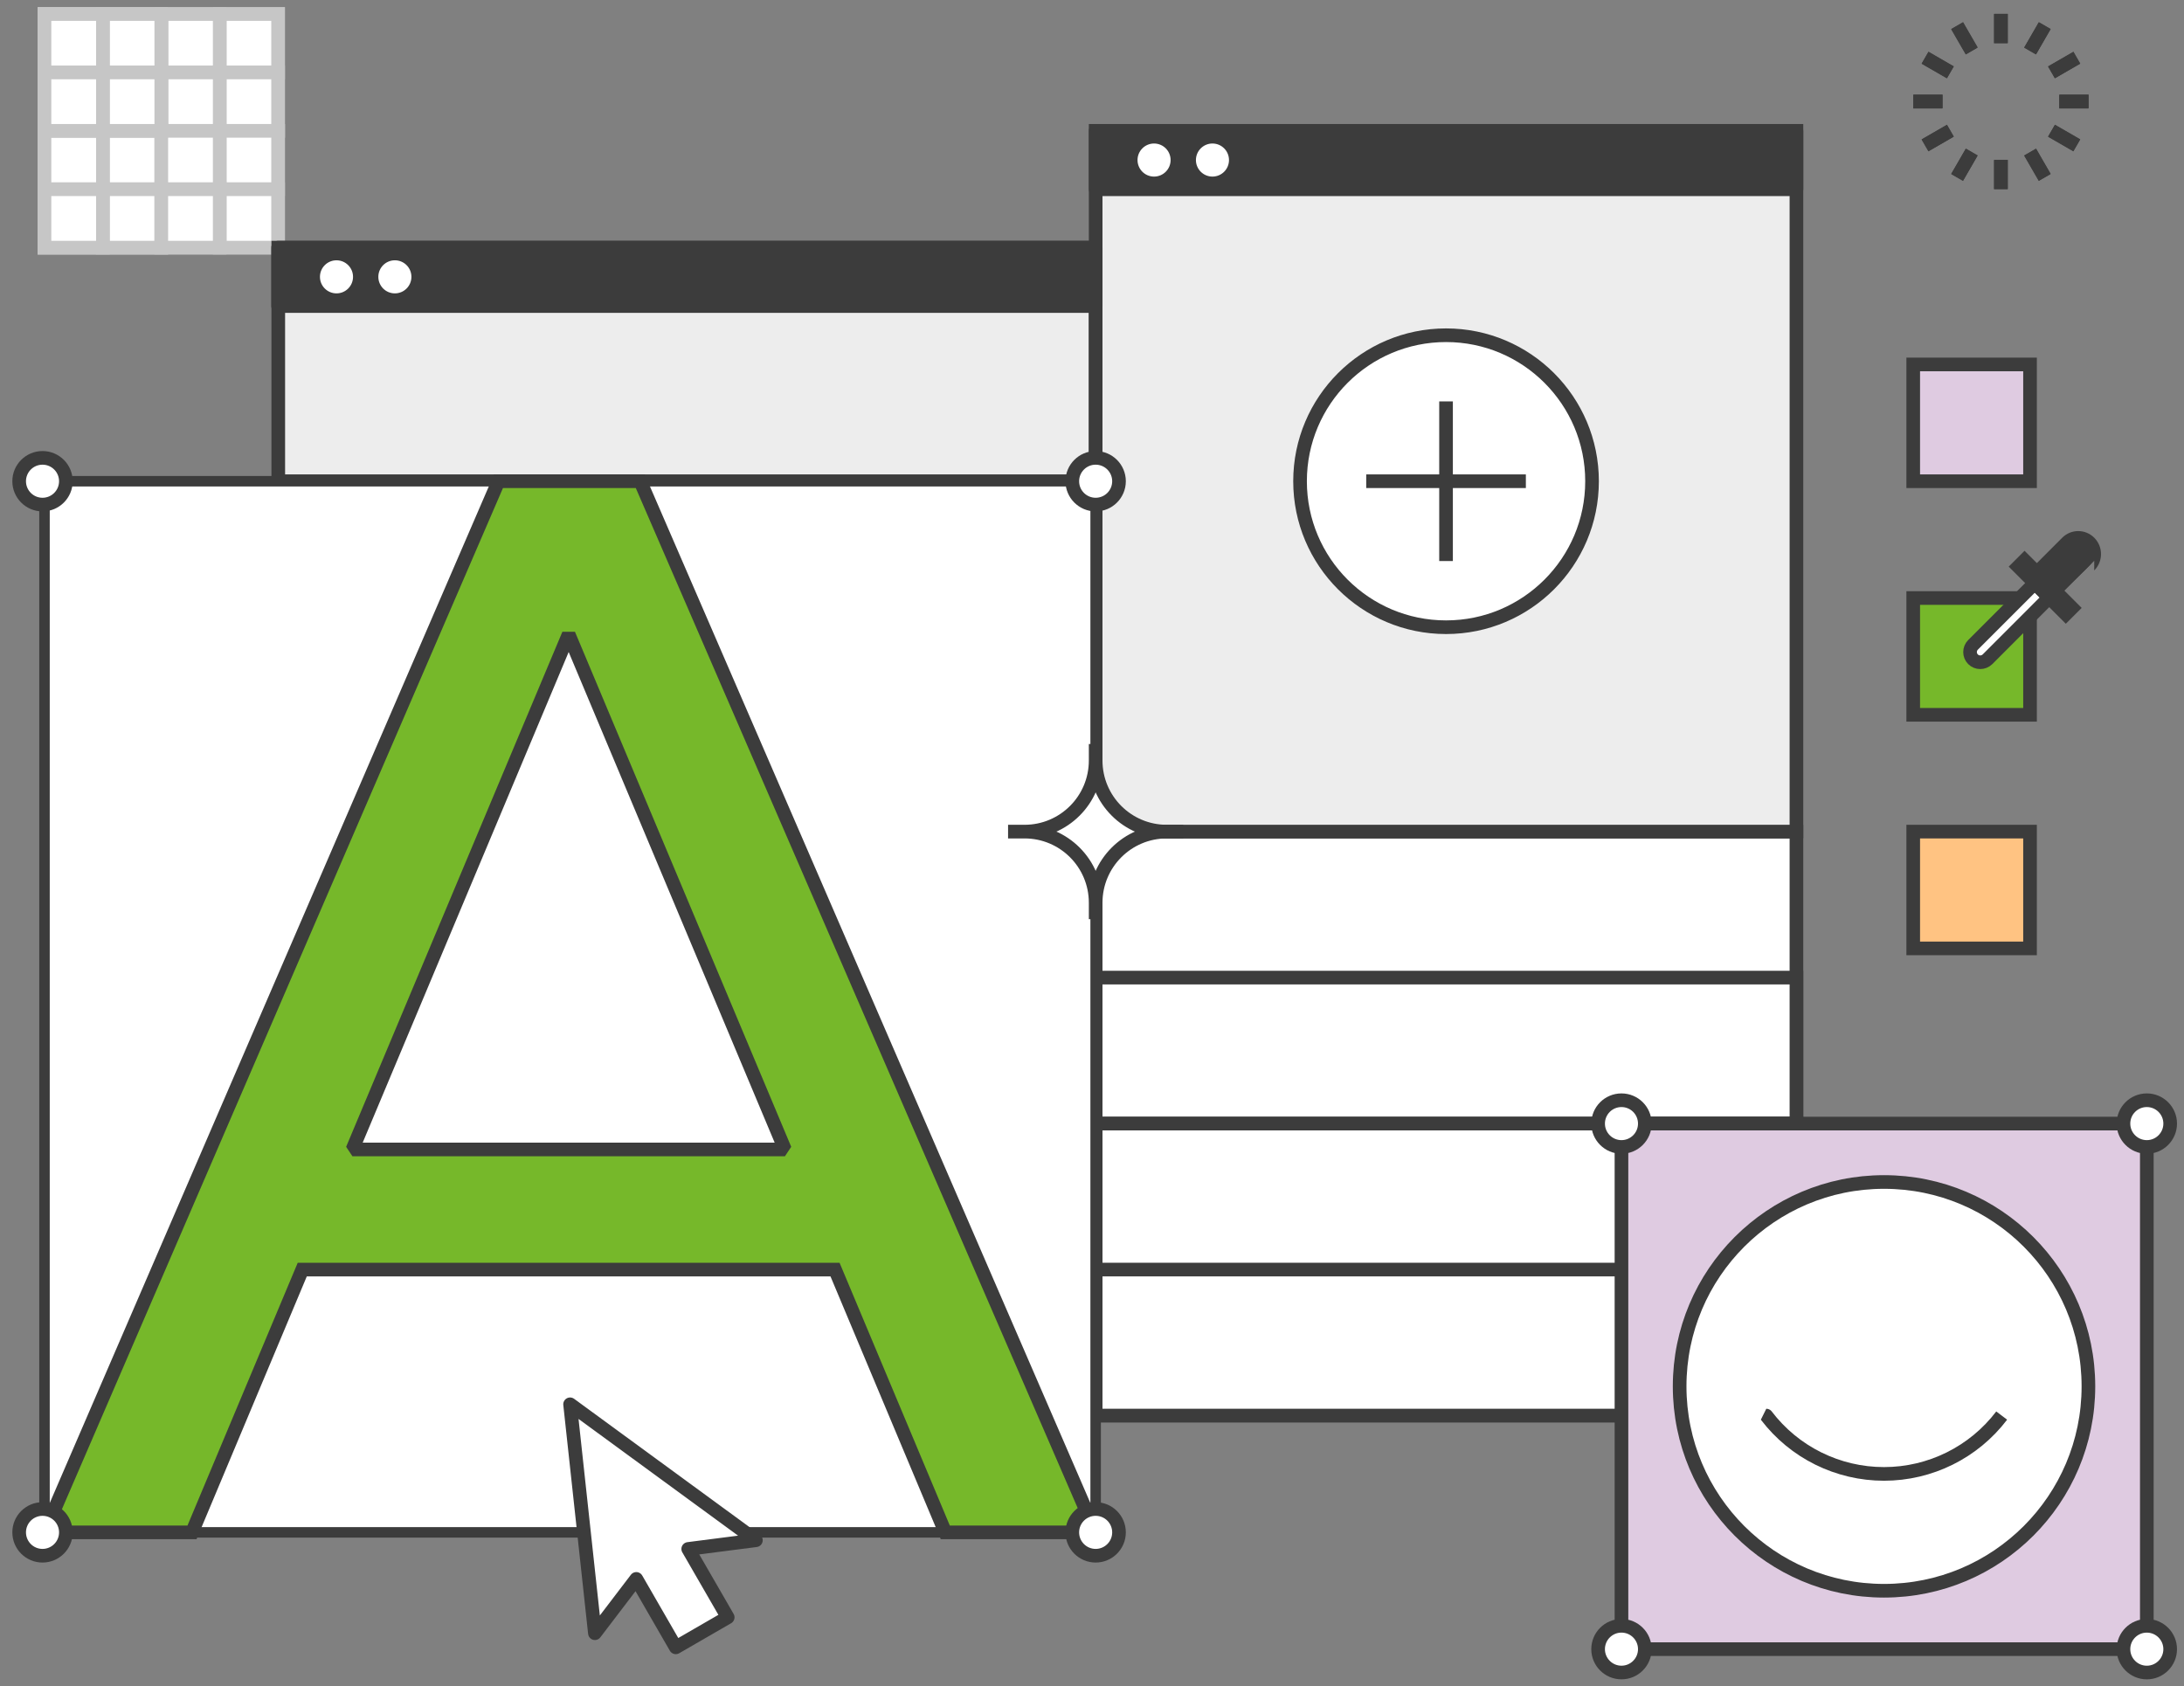 <svg width="158" height="122" viewBox="0 0 158 122" fill="none" xmlns="http://www.w3.org/2000/svg">
<rect x="0" y="0" width="158" height="122" fill="#808080" stroke="none"/>
<path d="M146.861 26.366H138.411V34.815H146.861V26.366Z" fill="#DFCBE1" stroke="#3C3C3C" stroke-width="0.987" stroke-miterlimit="1.5" stroke-linecap="square"/>
<path d="M146.861 43.265H138.411V51.714H146.861V43.265Z" fill="#76B82A" stroke="#3C3C3C" stroke-width="0.987" stroke-miterlimit="1.5" stroke-linecap="square"/>
<path d="M146.861 60.164H138.411V68.613H146.861V60.164Z" fill="#FFC382" stroke="#3C3C3C" stroke-width="0.987" stroke-miterlimit="1.5" stroke-linecap="square"/>
<path fill-rule="evenodd" clip-rule="evenodd" d="M148.255 43.222L147.211 42.179C147.211 42.179 144.017 45.368 142.737 46.653C142.45 46.94 142.45 47.409 142.737 47.696C143.024 47.983 143.493 47.983 143.785 47.696C145.061 46.412 148.255 43.222 148.255 43.222Z" fill="white"/>
<path d="M148.255 43.222L147.211 42.179C147.211 42.179 144.017 45.368 142.737 46.653C142.45 46.94 142.45 47.409 142.737 47.696C143.024 47.983 143.493 47.983 143.785 47.696C145.061 46.412 148.255 43.222 148.255 43.222Z" stroke="#3C3C3C" stroke-width="0.987" stroke-miterlimit="1.5"/>
<path d="M146.464 40.544L146.016 40.992L149.451 44.428L149.899 43.98L146.464 40.544Z" fill="#3C3C3C"/>
<path d="M146.464 40.544L146.016 40.992L149.451 44.428L149.899 43.98L146.464 40.544Z" stroke="#3C3C3C" stroke-width="0.987" stroke-miterlimit="1.5"/>
<path fill-rule="evenodd" clip-rule="evenodd" d="M151.157 40.92C151.618 40.459 151.618 39.711 151.157 39.251C150.71 38.803 149.987 38.803 149.539 39.251C148.568 40.223 147.064 41.731 147.064 41.731L148.707 43.374C148.703 43.37 150.181 41.891 151.157 40.92Z" fill="#3C3C3C"/>
<path d="M151.157 40.92C151.618 40.459 151.618 39.711 151.157 39.251C150.71 38.803 149.987 38.803 149.539 39.251C148.568 40.223 147.064 41.731 147.064 41.731L148.707 43.374C148.703 43.37 150.181 41.891 151.157 40.92Z" stroke="#3C3C3C" stroke-width="0.987" stroke-miterlimit="1.5" stroke-linecap="round" stroke-linejoin="round"/>
<path d="M20.118 9.466H3.219V17.916H20.118V9.466Z" fill="white"/>
<path d="M20.118 9.466H3.219V17.916H20.118V9.466Z" stroke="#C6C6C6" stroke-width="0.987" stroke-miterlimit="1.5" stroke-linecap="square"/>
<path d="M20.118 1.017H3.219V9.467H20.118V1.017Z" fill="white"/>
<path d="M20.118 1.017H3.219V9.467H20.118V1.017Z" stroke="#C6C6C6" stroke-width="0.987" stroke-miterlimit="1.5" stroke-linecap="square"/>
<path d="M20.118 1.017H15.894V5.242H20.118V1.017Z" fill="white"/>
<path d="M20.118 1.017H15.894V5.242H20.118V1.017Z" stroke="#C6C6C6" stroke-width="0.987" stroke-miterlimit="1.5" stroke-linecap="square"/>
<path d="M15.894 1.017H11.669V5.242H15.894V1.017Z" fill="white"/>
<path d="M15.894 1.017H11.669V5.242H15.894V1.017Z" stroke="#C6C6C6" stroke-width="0.987" stroke-miterlimit="1.5" stroke-linecap="square"/>
<path d="M20.118 5.242H15.894V9.466H20.118V5.242Z" fill="white"/>
<path d="M20.118 5.242H15.894V9.466H20.118V5.242Z" stroke="#C6C6C6" stroke-width="0.987" stroke-miterlimit="1.5" stroke-linecap="square"/>
<path d="M15.894 5.242H11.669V9.466H15.894V5.242Z" fill="white"/>
<path d="M15.894 5.242H11.669V9.466H15.894V5.242Z" stroke="#C6C6C6" stroke-width="0.987" stroke-miterlimit="1.5" stroke-linecap="square"/>
<path d="M11.668 9.466H3.219V17.916H11.668V9.466Z" fill="white"/>
<path d="M11.668 9.466H3.219V17.916H11.668V9.466Z" stroke="#C6C6C6" stroke-width="0.987" stroke-miterlimit="1.5" stroke-linecap="square"/>
<path d="M11.668 1.017H3.219V9.467H11.668V1.017Z" fill="white"/>
<path d="M11.668 1.017H3.219V9.467H11.668V1.017Z" stroke="#C6C6C6" stroke-width="0.987" stroke-miterlimit="1.5" stroke-linecap="square"/>
<path d="M11.668 1.017H7.443V5.242H11.668V1.017Z" fill="white"/>
<path d="M11.668 1.017H7.443V5.242H11.668V1.017Z" stroke="#C6C6C6" stroke-width="0.987" stroke-miterlimit="1.5" stroke-linecap="square"/>
<path d="M11.668 9.466H7.443V13.691H11.668V9.466Z" fill="white"/>
<path d="M11.668 9.466H7.443V13.691H11.668V9.466Z" stroke="#C6C6C6" stroke-width="0.987" stroke-miterlimit="1.5" stroke-linecap="square"/>
<path d="M20.118 9.466H15.894V13.691H20.118V9.466Z" fill="white"/>
<path d="M20.118 9.466H15.894V13.691H20.118V9.466Z" stroke="#C6C6C6" stroke-width="0.987" stroke-miterlimit="1.5" stroke-linecap="square"/>
<path d="M7.444 1.017H3.219V5.242H7.444V1.017Z" fill="white"/>
<path d="M7.444 1.017H3.219V5.242H7.444V1.017Z" stroke="#C6C6C6" stroke-width="0.987" stroke-miterlimit="1.5" stroke-linecap="square"/>
<path d="M7.444 9.466H3.219V13.691H7.444V9.466Z" fill="white"/>
<path d="M7.444 9.466H3.219V13.691H7.444V9.466Z" stroke="#C6C6C6" stroke-width="0.987" stroke-miterlimit="1.5" stroke-linecap="square"/>
<path d="M15.894 9.466H11.669V13.691H15.894V9.466Z" fill="white"/>
<path d="M15.894 9.466H11.669V13.691H15.894V9.466Z" stroke="#C6C6C6" stroke-width="0.987" stroke-miterlimit="1.5" stroke-linecap="square"/>
<path d="M11.668 5.242H7.443V9.466H11.668V5.242Z" fill="white"/>
<path d="M11.668 5.242H7.443V9.466H11.668V5.242Z" stroke="#C6C6C6" stroke-width="0.987" stroke-miterlimit="1.5" stroke-linecap="square"/>
<path d="M11.668 13.691H7.443V17.916H11.668V13.691Z" fill="white"/>
<path d="M11.668 13.691H7.443V17.916H11.668V13.691Z" stroke="#C6C6C6" stroke-width="0.987" stroke-miterlimit="1.5" stroke-linecap="square"/>
<path d="M20.118 13.691H15.894V17.916H20.118V13.691Z" fill="white"/>
<path d="M20.118 13.691H15.894V17.916H20.118V13.691Z" stroke="#C6C6C6" stroke-width="0.987" stroke-miterlimit="1.5" stroke-linecap="square"/>
<path d="M7.444 5.242H3.219V9.466H7.444V5.242Z" fill="white"/>
<path d="M7.444 5.242H3.219V9.466H7.444V5.242Z" stroke="#C6C6C6" stroke-width="0.987" stroke-miterlimit="1.5" stroke-linecap="square"/>
<path d="M7.444 13.691H3.219V17.916H7.444V13.691Z" fill="white"/>
<path d="M7.444 13.691H3.219V17.916H7.444V13.691Z" stroke="#C6C6C6" stroke-width="0.987" stroke-miterlimit="1.5" stroke-linecap="square"/>
<path d="M15.894 13.691H11.669V17.916H15.894V13.691Z" fill="white"/>
<path d="M15.894 13.691H11.669V17.916H15.894V13.691Z" stroke="#C6C6C6" stroke-width="0.987" stroke-miterlimit="1.5" stroke-linecap="square"/>
<path d="M79.265 17.916H20.131V34.815H79.265V17.916Z" fill="#EDEDED" stroke="#3C3C3C" stroke-width="0.987" stroke-miterlimit="1.5" stroke-linecap="square"/>
<path d="M129.962 60.164H79.265V102.411H129.962V60.164Z" fill="white" stroke="#3C3C3C" stroke-width="0.987" stroke-miterlimit="1.5" stroke-linecap="square"/>
<path d="M129.963 81.287H79.266V102.411H129.963V81.287Z" fill="white" stroke="#3C3C3C" stroke-width="0.987" stroke-miterlimit="1.5" stroke-linecap="square"/>
<path d="M129.962 70.726H79.265V81.287H129.962V70.726Z" fill="white" stroke="#3C3C3C" stroke-width="0.987" stroke-miterlimit="1.5" stroke-linecap="square"/>
<path d="M129.963 81.287H79.266V91.849H129.963V81.287Z" fill="white" stroke="#3C3C3C" stroke-width="0.987" stroke-miterlimit="1.5" stroke-linecap="square"/>
<path d="M129.962 9.466H79.265V60.163H129.962V9.466Z" fill="#EDEDED" stroke="#3C3C3C" stroke-width="0.987" stroke-miterlimit="1.5" stroke-linecap="square"/>
<path d="M79.266 17.916H20.119V22.141H79.266V17.916Z" fill="#3C3C3C"/>
<path d="M79.266 17.916H20.119V22.141H79.266V17.916Z" stroke="#3C3C3C" stroke-width="0.987" stroke-miterlimit="1.5" stroke-linecap="round" stroke-linejoin="round"/>
<path d="M129.962 9.466H79.265V13.691H129.962V9.466Z" fill="#3C3C3C"/>
<path d="M129.962 9.466H79.265V13.691H129.962V9.466Z" stroke="#3C3C3C" stroke-width="0.987" stroke-miterlimit="1.5" stroke-linecap="round" stroke-linejoin="round"/>
<path d="M83.49 13.269C84.423 13.269 85.18 12.512 85.18 11.579C85.18 10.646 84.423 9.889 83.49 9.889C82.556 9.889 81.8 10.646 81.8 11.579C81.8 12.512 82.556 13.269 83.49 13.269Z" fill="white"/>
<path d="M83.49 13.269C84.423 13.269 85.18 12.512 85.18 11.579C85.18 10.646 84.423 9.889 83.49 9.889C82.556 9.889 81.8 10.646 81.8 11.579C81.8 12.512 82.556 13.269 83.49 13.269Z" stroke="#3C3C3C" stroke-width="0.987" stroke-miterlimit="1.5" stroke-linecap="square"/>
<path d="M87.714 13.269C88.648 13.269 89.404 12.512 89.404 11.579C89.404 10.646 88.648 9.889 87.714 9.889C86.781 9.889 86.025 10.646 86.025 11.579C86.025 12.512 86.781 13.269 87.714 13.269Z" fill="white"/>
<path d="M87.714 13.269C88.648 13.269 89.404 12.512 89.404 11.579C89.404 10.646 88.648 9.889 87.714 9.889C86.781 9.889 86.025 10.646 86.025 11.579C86.025 12.512 86.781 13.269 87.714 13.269Z" stroke="#3C3C3C" stroke-width="0.987" stroke-miterlimit="1.5" stroke-linecap="square"/>
<path d="M79.264 34.815H3.219V110.861H79.264V34.815Z" fill="white" stroke="#3C3C3C" stroke-width="0.759" stroke-miterlimit="1.5" stroke-linecap="square"/>
<path d="M56.785 83.159L41.14 45.897L25.496 83.159H56.785ZM60.409 91.849H21.867L13.891 110.861H3.219L36.062 34.815H46.32L79.264 110.861H68.386L60.409 91.849Z" fill="#76B82A" stroke="#3C3C3C" stroke-width="0.987" stroke-miterlimit="1.5" stroke-linecap="square"/>
<path d="M104.613 45.377C110.446 45.377 115.175 40.648 115.175 34.815C115.175 28.982 110.446 24.253 104.613 24.253C98.78 24.253 94.051 28.982 94.051 34.815C94.051 40.648 98.78 45.377 104.613 45.377Z" fill="white" stroke="#3C3C3C" stroke-width="0.987" stroke-miterlimit="1.5" stroke-linecap="square"/>
<path d="M104.613 29.534V40.096" stroke="#3C3C3C" stroke-width="0.987" stroke-miterlimit="1.5" stroke-linecap="square"/>
<path d="M109.894 34.815H99.332" stroke="#3C3C3C" stroke-width="0.987" stroke-miterlimit="1.5" stroke-linecap="square"/>
<path d="M24.343 21.718C25.277 21.718 26.033 20.962 26.033 20.028C26.033 19.095 25.277 18.338 24.343 18.338C23.41 18.338 22.653 19.095 22.653 20.028C22.653 20.962 23.41 21.718 24.343 21.718Z" fill="white"/>
<path d="M24.343 21.718C25.277 21.718 26.033 20.962 26.033 20.028C26.033 19.095 25.277 18.338 24.343 18.338C23.41 18.338 22.653 19.095 22.653 20.028C22.653 20.962 23.41 21.718 24.343 21.718Z" stroke="#3C3C3C" stroke-width="0.987" stroke-miterlimit="1.5" stroke-linecap="square"/>
<path fill-rule="evenodd" clip-rule="evenodd" d="M28.567 18.338C29.501 18.338 30.257 19.095 30.257 20.028C30.257 20.962 29.501 21.718 28.567 21.718C27.633 21.718 26.877 20.962 26.877 20.028C26.877 19.095 27.633 18.338 28.567 18.338Z" fill="white"/>
<path d="M28.567 18.338C29.501 18.338 30.257 19.095 30.257 20.028C30.257 20.962 29.501 21.718 28.567 21.718C27.633 21.718 26.877 20.962 26.877 20.028C26.877 19.095 27.633 18.338 28.567 18.338Z" stroke="#3C3C3C" stroke-width="0.987" stroke-miterlimit="1.5" stroke-linecap="square"/>
<path d="M3.076 112.551C4.009 112.551 4.766 111.794 4.766 110.861C4.766 109.927 4.009 109.171 3.076 109.171C2.142 109.171 1.386 109.927 1.386 110.861C1.386 111.794 2.142 112.551 3.076 112.551Z" fill="#EDEDED"/>
<path d="M3.076 112.551C4.009 112.551 4.766 111.794 4.766 110.861C4.766 109.927 4.009 109.171 3.076 109.171C2.142 109.171 1.386 109.927 1.386 110.861C1.386 111.794 2.142 112.551 3.076 112.551Z" fill="white" stroke="#3C3C3C" stroke-width="0.987" stroke-miterlimit="1.5" stroke-linecap="square"/>
<path d="M3.076 36.505C4.009 36.505 4.766 35.748 4.766 34.815C4.766 33.882 4.009 33.125 3.076 33.125C2.142 33.125 1.386 33.882 1.386 34.815C1.386 35.748 2.142 36.505 3.076 36.505Z" fill="#EDEDED"/>
<path d="M3.076 36.505C4.009 36.505 4.766 35.748 4.766 34.815C4.766 33.882 4.009 33.125 3.076 33.125C2.142 33.125 1.386 33.882 1.386 34.815C1.386 35.748 2.142 36.505 3.076 36.505Z" fill="white" stroke="#3C3C3C" stroke-width="0.987" stroke-miterlimit="1.5" stroke-linecap="square"/>
<path d="M79.264 36.505C80.198 36.505 80.954 35.748 80.954 34.815C80.954 33.882 80.198 33.125 79.264 33.125C78.331 33.125 77.574 33.882 77.574 34.815C77.574 35.748 78.331 36.505 79.264 36.505Z" fill="white"/>
<path d="M79.264 36.505C80.198 36.505 80.954 35.748 80.954 34.815C80.954 33.882 80.198 33.125 79.264 33.125C78.331 33.125 77.574 33.882 77.574 34.815C77.574 35.748 78.331 36.505 79.264 36.505Z" stroke="#3C3C3C" stroke-width="0.987" stroke-miterlimit="1.5" stroke-linecap="square"/>
<path d="M79.264 112.551C80.198 112.551 80.954 111.794 80.954 110.861C80.954 109.927 80.198 109.171 79.264 109.171C78.331 109.171 77.574 109.927 77.574 110.861C77.574 111.794 78.331 112.551 79.264 112.551Z" fill="white"/>
<path d="M79.264 112.551C80.198 112.551 80.954 111.794 80.954 110.861C80.954 109.927 80.198 109.171 79.264 109.171C78.331 109.171 77.574 109.927 77.574 110.861C77.574 111.794 78.331 112.551 79.264 112.551Z" stroke="#3C3C3C" stroke-width="0.987" stroke-miterlimit="1.5" stroke-linecap="square"/>
<path d="M144.748 3.129V1.017" stroke="#3C3C3C" stroke-width="0.987" stroke-miterlimit="1.5" stroke-linejoin="bevel"/>
<path d="M144.748 13.691V11.579" stroke="#3C3C3C" stroke-width="0.987" stroke-miterlimit="1.5" stroke-linejoin="bevel"/>
<path d="M142.636 3.696L141.58 1.866" stroke="#3C3C3C" stroke-width="0.987" stroke-miterlimit="1.5" stroke-linejoin="bevel"/>
<path d="M147.918 12.842L146.861 11.013" stroke="#3C3C3C" stroke-width="0.987" stroke-miterlimit="1.5" stroke-linejoin="bevel"/>
<path d="M142.636 11.013L141.58 12.842" stroke="#3C3C3C" stroke-width="0.987" stroke-miterlimit="1.5" stroke-linejoin="bevel"/>
<path d="M147.918 1.866L146.861 3.696" stroke="#3C3C3C" stroke-width="0.987" stroke-miterlimit="1.5" stroke-linejoin="bevel"/>
<path d="M140.523 7.354H138.411" stroke="#3C3C3C" stroke-width="0.987" stroke-miterlimit="1.5" stroke-linejoin="bevel"/>
<path d="M151.086 7.354H148.974" stroke="#3C3C3C" stroke-width="0.987" stroke-miterlimit="1.5" stroke-linejoin="bevel"/>
<path d="M141.09 5.242L139.261 4.186" stroke="#3C3C3C" stroke-width="0.987" stroke-miterlimit="1.5" stroke-linejoin="bevel"/>
<path d="M150.238 10.523L148.408 9.466" stroke="#3C3C3C" stroke-width="0.987" stroke-miterlimit="1.5" stroke-linejoin="bevel"/>
<path d="M148.408 5.242L150.238 4.186" stroke="#3C3C3C" stroke-width="0.987" stroke-miterlimit="1.5" stroke-linejoin="bevel"/>
<path d="M139.261 10.523L141.09 9.466" stroke="#3C3C3C" stroke-width="0.987" stroke-miterlimit="1.5" stroke-linejoin="bevel"/>
<path d="M144.762 3.112V1" stroke="#3C3C3C" stroke-width="0.987" stroke-miterlimit="1.5" stroke-linejoin="bevel"/>
<path d="M144.762 13.674V11.562" stroke="#3C3C3C" stroke-width="0.987" stroke-miterlimit="1.5" stroke-linejoin="bevel"/>
<path d="M142.649 3.678L141.593 1.849" stroke="#3C3C3C" stroke-width="0.987" stroke-miterlimit="1.5" stroke-linejoin="bevel"/>
<path d="M147.929 12.825L146.873 10.996" stroke="#3C3C3C" stroke-width="0.987" stroke-miterlimit="1.5" stroke-linejoin="bevel"/>
<path d="M142.649 10.996L141.593 12.825" stroke="#3C3C3C" stroke-width="0.987" stroke-miterlimit="1.5" stroke-linejoin="bevel"/>
<path d="M147.929 1.849L146.873 3.678" stroke="#3C3C3C" stroke-width="0.987" stroke-miterlimit="1.5" stroke-linejoin="bevel"/>
<path d="M140.536 7.337H138.424" stroke="#3C3C3C" stroke-width="0.987" stroke-miterlimit="1.5" stroke-linejoin="bevel"/>
<path d="M151.099 7.337H148.986" stroke="#3C3C3C" stroke-width="0.987" stroke-miterlimit="1.5" stroke-linejoin="bevel"/>
<path d="M141.102 5.225L139.273 4.168" stroke="#3C3C3C" stroke-width="0.987" stroke-miterlimit="1.5" stroke-linejoin="bevel"/>
<path d="M150.249 10.505L148.42 9.449" stroke="#3C3C3C" stroke-width="0.987" stroke-miterlimit="1.5" stroke-linejoin="bevel"/>
<path d="M148.42 5.225L150.249 4.168" stroke="#3C3C3C" stroke-width="0.987" stroke-miterlimit="1.5" stroke-linejoin="bevel"/>
<path d="M139.273 10.505L141.102 9.449" stroke="#3C3C3C" stroke-width="0.987" stroke-miterlimit="1.5" stroke-linejoin="bevel"/>
<path d="M155.31 81.287H117.304V119.31H155.31V81.287Z" fill="#DFCBE1" stroke="#3C3C3C" stroke-width="0.987" stroke-miterlimit="1.5"/>
<path d="M117.304 82.978C118.238 82.978 118.994 82.221 118.994 81.288C118.994 80.354 118.238 79.598 117.304 79.598C116.371 79.598 115.614 80.354 115.614 81.288C115.614 82.221 116.371 82.978 117.304 82.978Z" fill="white" stroke="#3C3C3C" stroke-width="0.987" stroke-miterlimit="1.5" stroke-linecap="square"/>
<path d="M155.31 82.978C156.243 82.978 157 82.221 157 81.288C157 80.354 156.243 79.598 155.31 79.598C154.377 79.598 153.62 80.354 153.62 81.288C153.62 82.221 154.377 82.978 155.31 82.978Z" fill="white" stroke="#3C3C3C" stroke-width="0.987" stroke-miterlimit="1.5" stroke-linecap="square"/>
<path d="M155.31 121.001C156.243 121.001 157 120.244 157 119.311C157 118.378 156.243 117.621 155.31 117.621C154.377 117.621 153.62 118.378 153.62 119.311C153.62 120.244 154.377 121.001 155.31 121.001Z" fill="white" stroke="#3C3C3C" stroke-width="0.987" stroke-miterlimit="1.5" stroke-linecap="square"/>
<path d="M117.304 121C118.238 121 118.994 120.243 118.994 119.31C118.994 118.377 118.238 117.62 117.304 117.62C116.371 117.62 115.614 118.377 115.614 119.31C115.614 120.243 116.371 121 117.304 121Z" fill="white" stroke="#3C3C3C" stroke-width="0.987" stroke-miterlimit="1.5" stroke-linecap="square"/>
<path d="M136.298 115.085C144.465 115.085 151.085 108.465 151.085 100.298C151.085 92.132 144.465 85.512 136.298 85.512C128.132 85.512 121.512 92.132 121.512 100.298C121.512 108.465 128.132 115.085 136.298 115.085Z" fill="white" stroke="#3C3C3C" stroke-width="0.987" stroke-miterlimit="1.5" stroke-linecap="square"/>
<path d="M127.781 102.411C127.781 102.411 127.786 102.411 127.781 102.411C129.805 105.073 132.957 106.632 136.298 106.632C139.64 106.632 142.792 105.069 144.811 102.411" stroke="#3C3C3C" stroke-width="0.987" stroke-miterlimit="1.5"/>
<path fill-rule="evenodd" clip-rule="evenodd" d="M79.265 53.827V55.018C79.265 57.861 81.567 60.164 84.411 60.164H85.602H84.411C81.567 60.164 79.265 62.471 79.265 65.31V66.501V65.31C79.265 62.466 76.962 60.164 74.119 60.164H72.928H74.119C76.962 60.164 79.265 57.861 79.265 55.018V53.827Z" fill="white"/>
<path d="M79.265 53.827V55.018C79.265 57.861 81.567 60.164 84.411 60.164H85.602H84.411C81.567 60.164 79.265 62.471 79.265 65.31V66.501V65.31C79.265 62.466 76.962 60.164 74.119 60.164H72.928H74.119C76.962 60.164 79.265 57.861 79.265 55.018V53.827Z" stroke="#3C3C3C" stroke-width="0.987" stroke-miterlimit="1.5" stroke-linejoin="bevel"/>
<path fill-rule="evenodd" clip-rule="evenodd" d="M43.038 118.157L41.242 101.596L54.685 111.431L49.789 112.06L52.645 117.008L48.889 119.179L46.033 114.228L43.038 118.157Z" fill="white"/>
<path d="M43.038 118.157L41.242 101.596L54.685 111.431L49.789 112.06L52.645 117.008L48.889 119.179L46.033 114.228L43.038 118.157Z" stroke="#3C3C3C" stroke-width="0.987" stroke-miterlimit="1.5" stroke-linecap="round" stroke-linejoin="round"/>
</svg>

